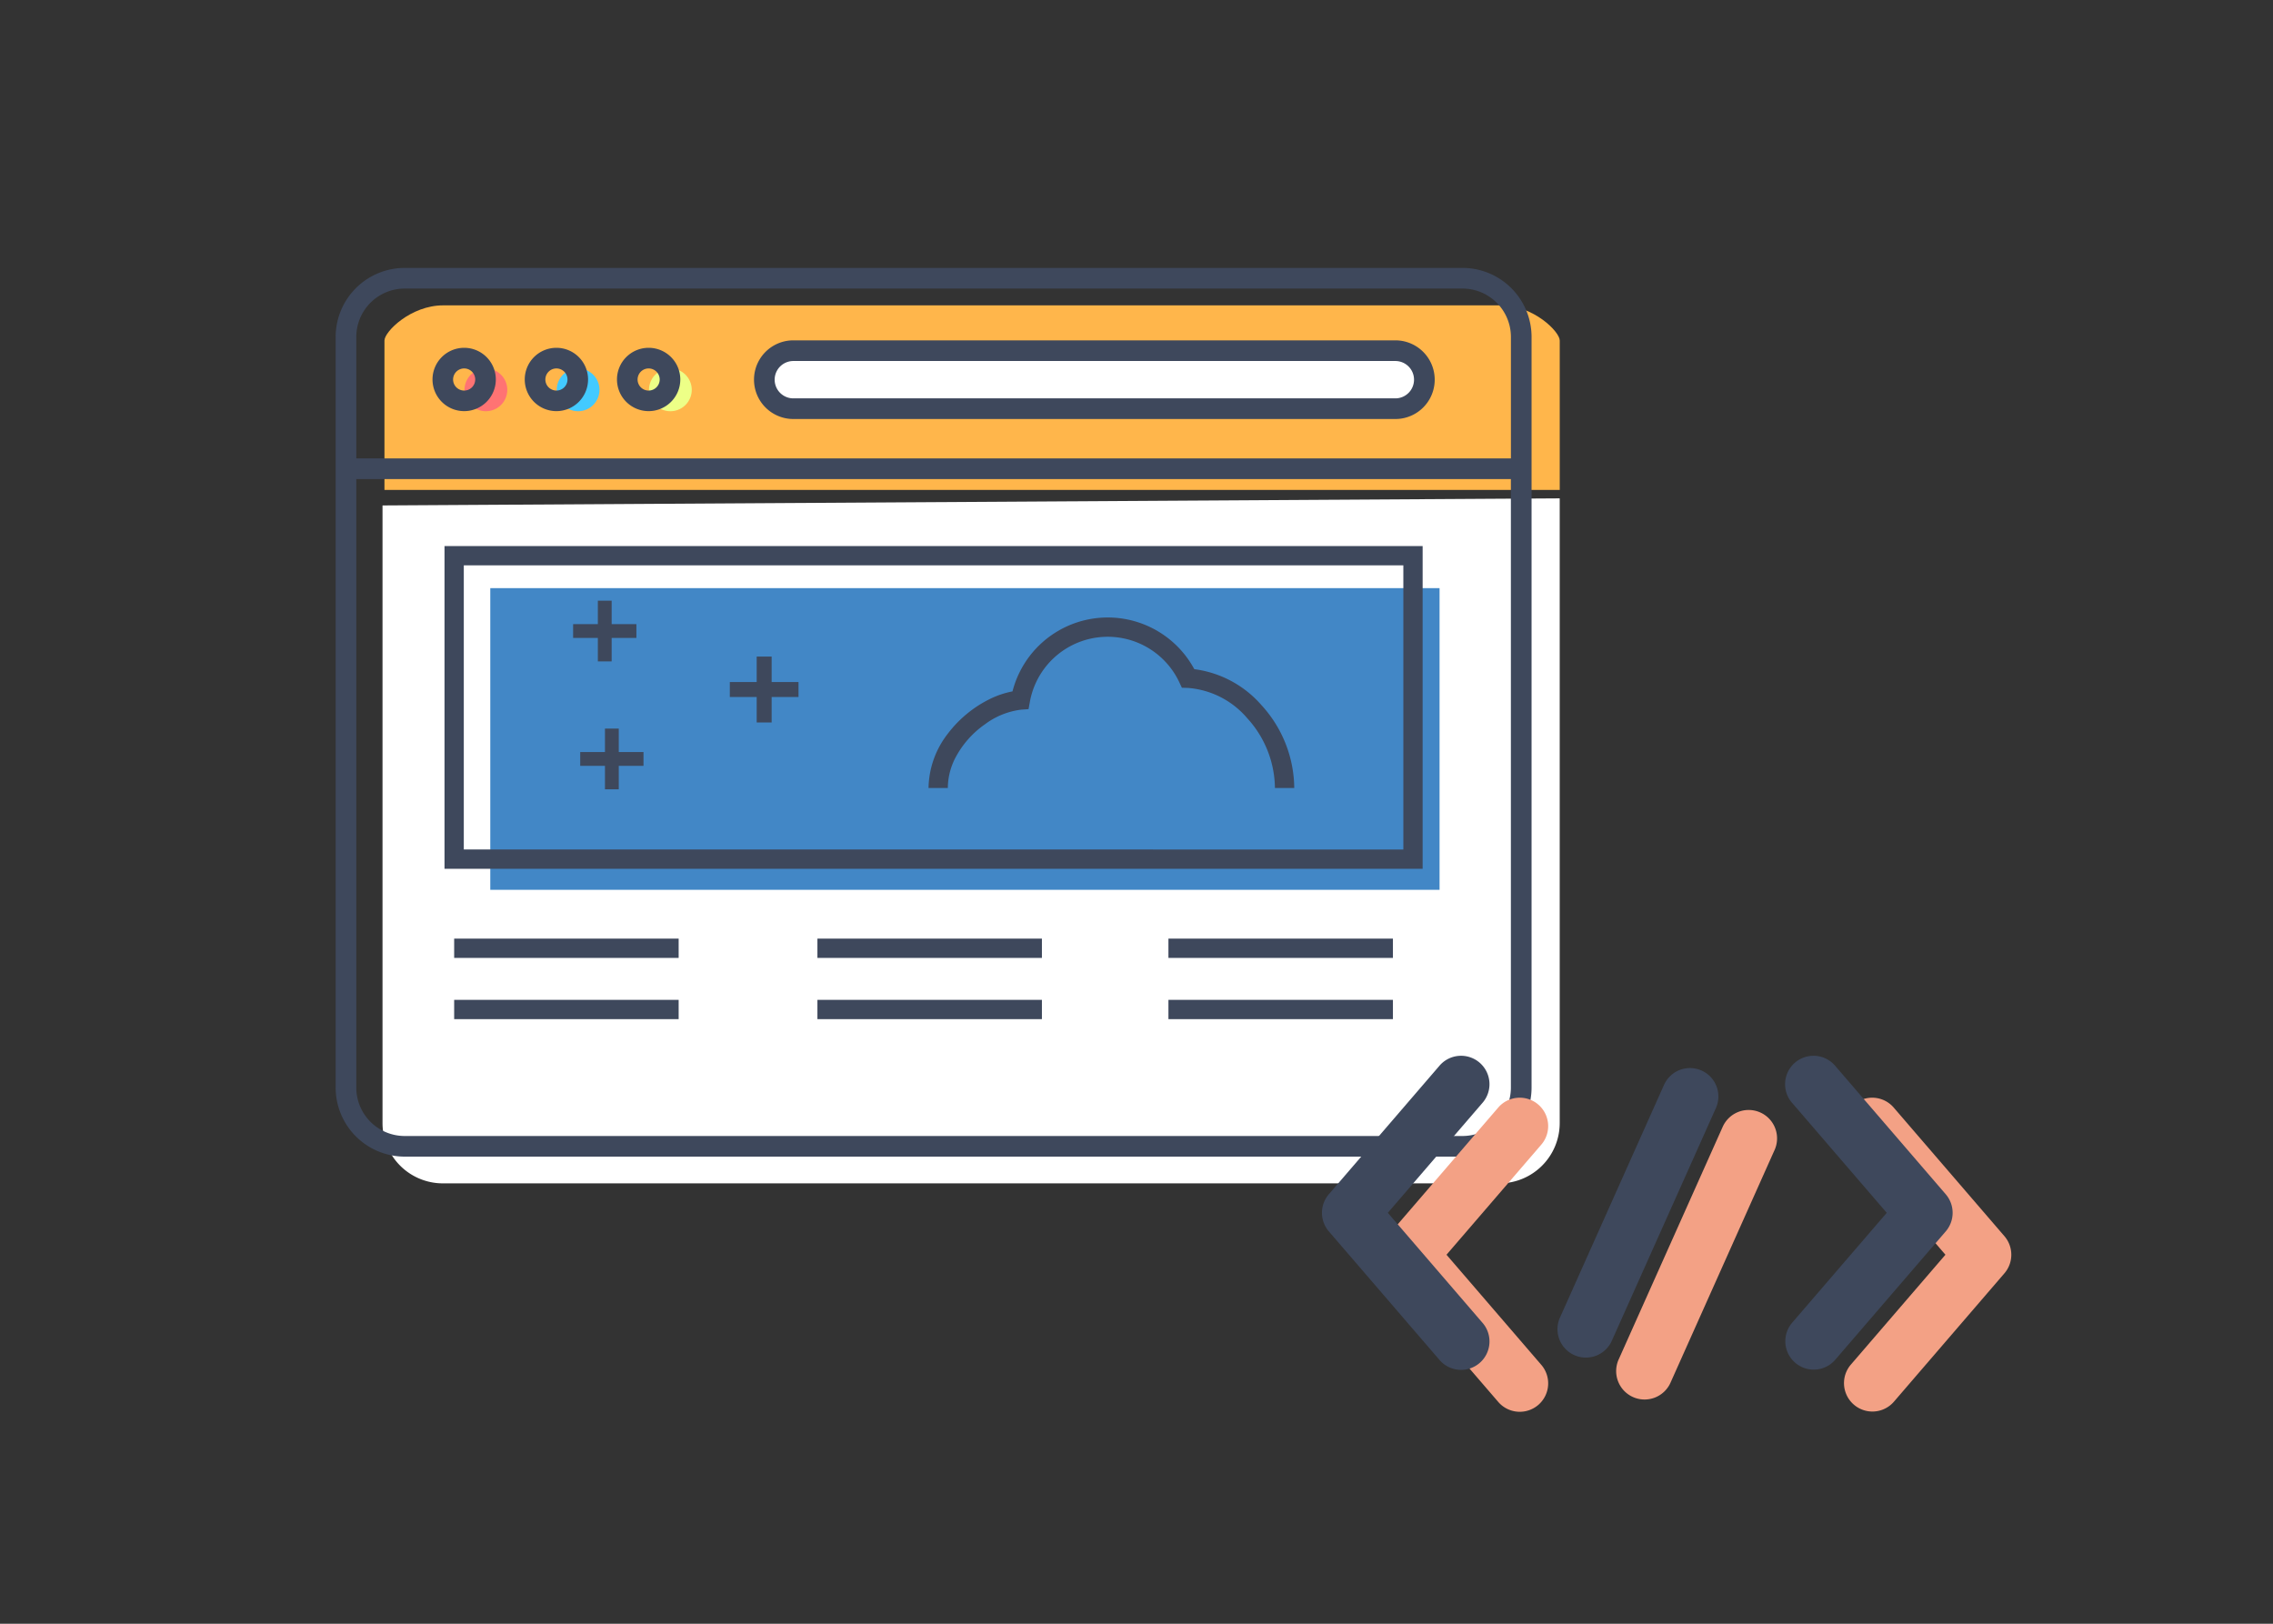 <svg xmlns="http://www.w3.org/2000/svg" width="280" height="200" viewBox="0 0 280 200">
  <rect x="0" y="0" width="280" height="200" fill="#333333" stroke="none"/>
  <g id="グループ_139" data-name="グループ 139" transform="translate(-500 -833)">
    <rect id="長方形_157" data-name="長方形 157" width="280" height="200" transform="translate(500 833)" fill="none"/>
    <g id="j32_1_16" transform="translate(541.346 866)">
      <path id="パス_335" data-name="パス 335" d="M9.206,30.133V11.728c0-1.092,3.241-4.333,7.239-4.333h130.3c4,0,7.239,3.241,7.239,4.333V30.133H9.206Z" transform="translate(-3.192 -2.784)" fill="#ffb64b"/>
      <path id="パス_336" data-name="パス 336" d="M145.619,202.9H15.467a7.43,7.43,0,0,1-7.43-7.431V119.4l145.012-.873v76.948A7.43,7.43,0,0,1,145.619,202.9Z" transform="translate(-2.262 -90.143)" fill="#fff"/>
      <path id="パス_337" data-name="パス 337" d="M72.766,58.119a2.633,2.633,0,1,1-2.633-2.633A2.633,2.633,0,0,1,72.766,58.119Z" transform="translate(-51.624 -43.101)" fill="#ff7373"/>
      <path id="パス_338" data-name="パス 338" d="M128.3,58.119a2.633,2.633,0,1,1-2.633-2.633A2.633,2.633,0,0,1,128.3,58.119Z" transform="translate(-95.798 -43.101)" fill="#43caff"/>
      <path id="パス_339" data-name="パス 339" d="M183.839,58.119a2.633,2.633,0,1,1-2.633-2.633A2.633,2.633,0,0,1,183.839,58.119Z" transform="translate(-139.971 -43.101)" fill="#edff87"/>
      <path id="パス_340" data-name="パス 340" d="M338.83,58.145H264.666a3.572,3.572,0,0,1,0-7.145H338.83a3.572,3.572,0,0,1,0,7.145Z" transform="translate(-207.673 -40.565)" fill="#fff"/>
      <rect id="長方形_160" data-name="長方形 160" width="116.937" height="37.159" transform="translate(19.049 39.442)" fill="#4287c6"/>
      <path id="パス_341" data-name="パス 341" d="M8.51,109.464h130.3a8.511,8.511,0,0,0,8.51-8.511V8.511A8.511,8.511,0,0,0,138.806,0H8.51A8.51,8.51,0,0,0,0,8.511v92.442A8.511,8.511,0,0,0,8.51,109.464ZM2.543,8.511A5.968,5.968,0,0,1,8.51,2.543h130.3a5.968,5.968,0,0,1,5.967,5.968V23.465H2.543Zm0,17.5h142.23v74.945a5.968,5.968,0,0,1-5.967,5.968H8.51a5.968,5.968,0,0,1-5.967-5.968V26.008Z" fill="#3e485c"/>
      <path id="パス_342" data-name="パス 342" d="M62.2,48.094A3.9,3.9,0,1,0,66.1,52,3.9,3.9,0,0,0,62.2,48.094Zm0,5.266A1.362,1.362,0,1,1,63.56,52,1.364,1.364,0,0,1,62.2,53.36Z" transform="translate(-46.367 -38.254)" fill="#3e485c"/>
      <path id="パス_343" data-name="パス 343" d="M117.736,48.094a3.9,3.9,0,1,0,3.9,3.9A3.9,3.9,0,0,0,117.736,48.094Zm0,5.266A1.362,1.362,0,1,1,119.1,52,1.364,1.364,0,0,1,117.736,53.36Z" transform="translate(-90.541 -38.254)" fill="#3e485c"/>
      <path id="パス_344" data-name="パス 344" d="M173.271,48.094a3.9,3.9,0,1,0,3.9,3.9A3.9,3.9,0,0,0,173.271,48.094Zm0,5.266A1.362,1.362,0,1,1,174.633,52,1.364,1.364,0,0,1,173.271,53.36Z" transform="translate(-134.714 -38.254)" fill="#3e485c"/>
      <path id="パス_345" data-name="パス 345" d="M330.894,43.606H256.73a4.844,4.844,0,0,0,0,9.688h74.164a4.844,4.844,0,0,0,0-9.688Zm1.624,6.468a2.29,2.29,0,0,1-1.624.677H256.73a2.3,2.3,0,0,1,0-4.6h74.164a2.3,2.3,0,0,1,1.624,3.925Z" transform="translate(-200.349 -34.684)" fill="#3e485c"/>
      <path id="パス_346" data-name="パス 346" d="M186.038,167.438H65.547V207.19H186.038Zm-2.376,37.375H67.923v-35H183.661v35Z" transform="translate(-52.136 -133.179)" fill="#3e485c"/>
      <path id="パス_347" data-name="パス 347" d="M360.193,227.849A11.614,11.614,0,0,1,363.9,223.6a9.342,9.342,0,0,1,4.45-1.8l.919-.067.164-.907a9.744,9.744,0,0,1,18.414-2.388l.311.663.733.02a10.643,10.643,0,0,1,7.308,3.72,12.926,12.926,0,0,1,3.421,8.61H402a15.3,15.3,0,0,0-4.039-10.209,13.219,13.219,0,0,0-8.275-4.432,12.112,12.112,0,0,0-22.394,2.737,11.111,11.111,0,0,0-2.909,1,14.6,14.6,0,0,0-5.1,4.265,11.128,11.128,0,0,0-2.334,6.638h2.377A8.159,8.159,0,0,1,360.193,227.849Z" transform="translate(-283.913 -167.388)" fill="#3e485c"/>
      <path id="パス_348" data-name="パス 348" d="M240.63,242.082h1.843v-3.137h3.309V237.1h-3.309v-3.137H240.63V237.1h-3.309v1.844h3.309Z" transform="translate(-188.764 -186.094)" fill="#3e485c"/>
      <path id="パス_349" data-name="パス 349" d="M152.008,277.324h-1.7v2.889h-3.048v1.7h3.048v2.89h1.7v-2.89h3.048v-1.7h-3.048Z" transform="translate(-117.132 -220.582)" fill="#3e485c"/>
      <path id="パス_350" data-name="パス 350" d="M146.016,207.818h1.7v-2.89h3.048v-1.7h-3.048v-2.889h-1.7v2.889h-3.048v1.7h3.048Z" transform="translate(-113.716 -159.351)" fill="#3e485c"/>
      <rect id="長方形_161" data-name="長方形 161" width="27.654" height="2.377" transform="translate(14.6 82.612)" fill="#3e485c"/>
      <rect id="長方形_162" data-name="長方形 162" width="27.654" height="2.377" transform="translate(14.6 90.154)" fill="#3e485c"/>
      <rect id="長方形_163" data-name="長方形 163" width="27.654" height="2.377" transform="translate(102.588 82.612)" fill="#3e485c"/>
      <rect id="長方形_164" data-name="長方形 164" width="27.654" height="2.377" transform="translate(102.588 90.154)" fill="#3e485c"/>
      <rect id="長方形_165" data-name="長方形 165" width="27.654" height="2.377" transform="translate(59.348 82.612)" fill="#3e485c"/>
      <rect id="長方形_166" data-name="長方形 166" width="27.654" height="2.377" transform="translate(59.348 90.154)" fill="#3e485c"/>
    </g>
    <g id="グループ_208" data-name="グループ 208" transform="translate(662.845 963.072)">
      <g id="j79_12_1" transform="translate(7.229 5.163)">
        <path id="パス_392" data-name="パス 392" d="M19.76,32.842,8.115,19.315,19.76,5.789a3.5,3.5,0,1,0-5.3-4.572L.848,17.029a3.507,3.507,0,0,0,0,4.572L14.461,37.414a3.5,3.5,0,1,0,5.3-4.572Z" transform="translate(0 -0.001)" fill="#f3a185"/>
        <path id="パス_393" data-name="パス 393" d="M529.864,5.788l11.645,13.526L529.864,32.841a3.5,3.5,0,1,0,5.3,4.573L548.776,21.6a3.507,3.507,0,0,0,0-4.572L535.163,1.216a3.5,3.5,0,1,0-5.3,4.572Z" transform="translate(-471.934 0)" fill="#f3a185"/>
        <path id="パス_394" data-name="パス 394" d="M282.329,16.719,269.6,45.182a3.5,3.5,0,1,0,6.384,2.863l12.732-28.463a3.5,3.5,0,1,0-6.384-2.863" transform="translate(-240.234 -13.067)" fill="#f3a185"/>
      </g>
      <g id="j79_12_1-2" data-name="j79_12_1" transform="translate(0 0)">
        <path id="パス_392-2" data-name="パス 392" d="M19.76,32.842,8.115,19.315,19.76,5.789a3.5,3.5,0,1,0-5.3-4.572L.848,17.029a3.507,3.507,0,0,0,0,4.572L14.461,37.414a3.5,3.5,0,1,0,5.3-4.572Z" transform="translate(0 -0.001)" fill="#3e485c"/>
        <path id="パス_393-2" data-name="パス 393" d="M529.864,5.788l11.645,13.526L529.864,32.841a3.5,3.5,0,1,0,5.3,4.573L548.776,21.6a3.507,3.507,0,0,0,0-4.572L535.163,1.216a3.5,3.5,0,1,0-5.3,4.572Z" transform="translate(-471.934 0)" fill="#3e485c"/>
        <path id="パス_394-2" data-name="パス 394" d="M282.329,16.719,269.6,45.182a3.5,3.5,0,1,0,6.384,2.863l12.732-28.463a3.5,3.5,0,1,0-6.384-2.863" transform="translate(-240.234 -13.067)" fill="#3e485c"/>
      </g>
    </g>
  </g>
</svg>
